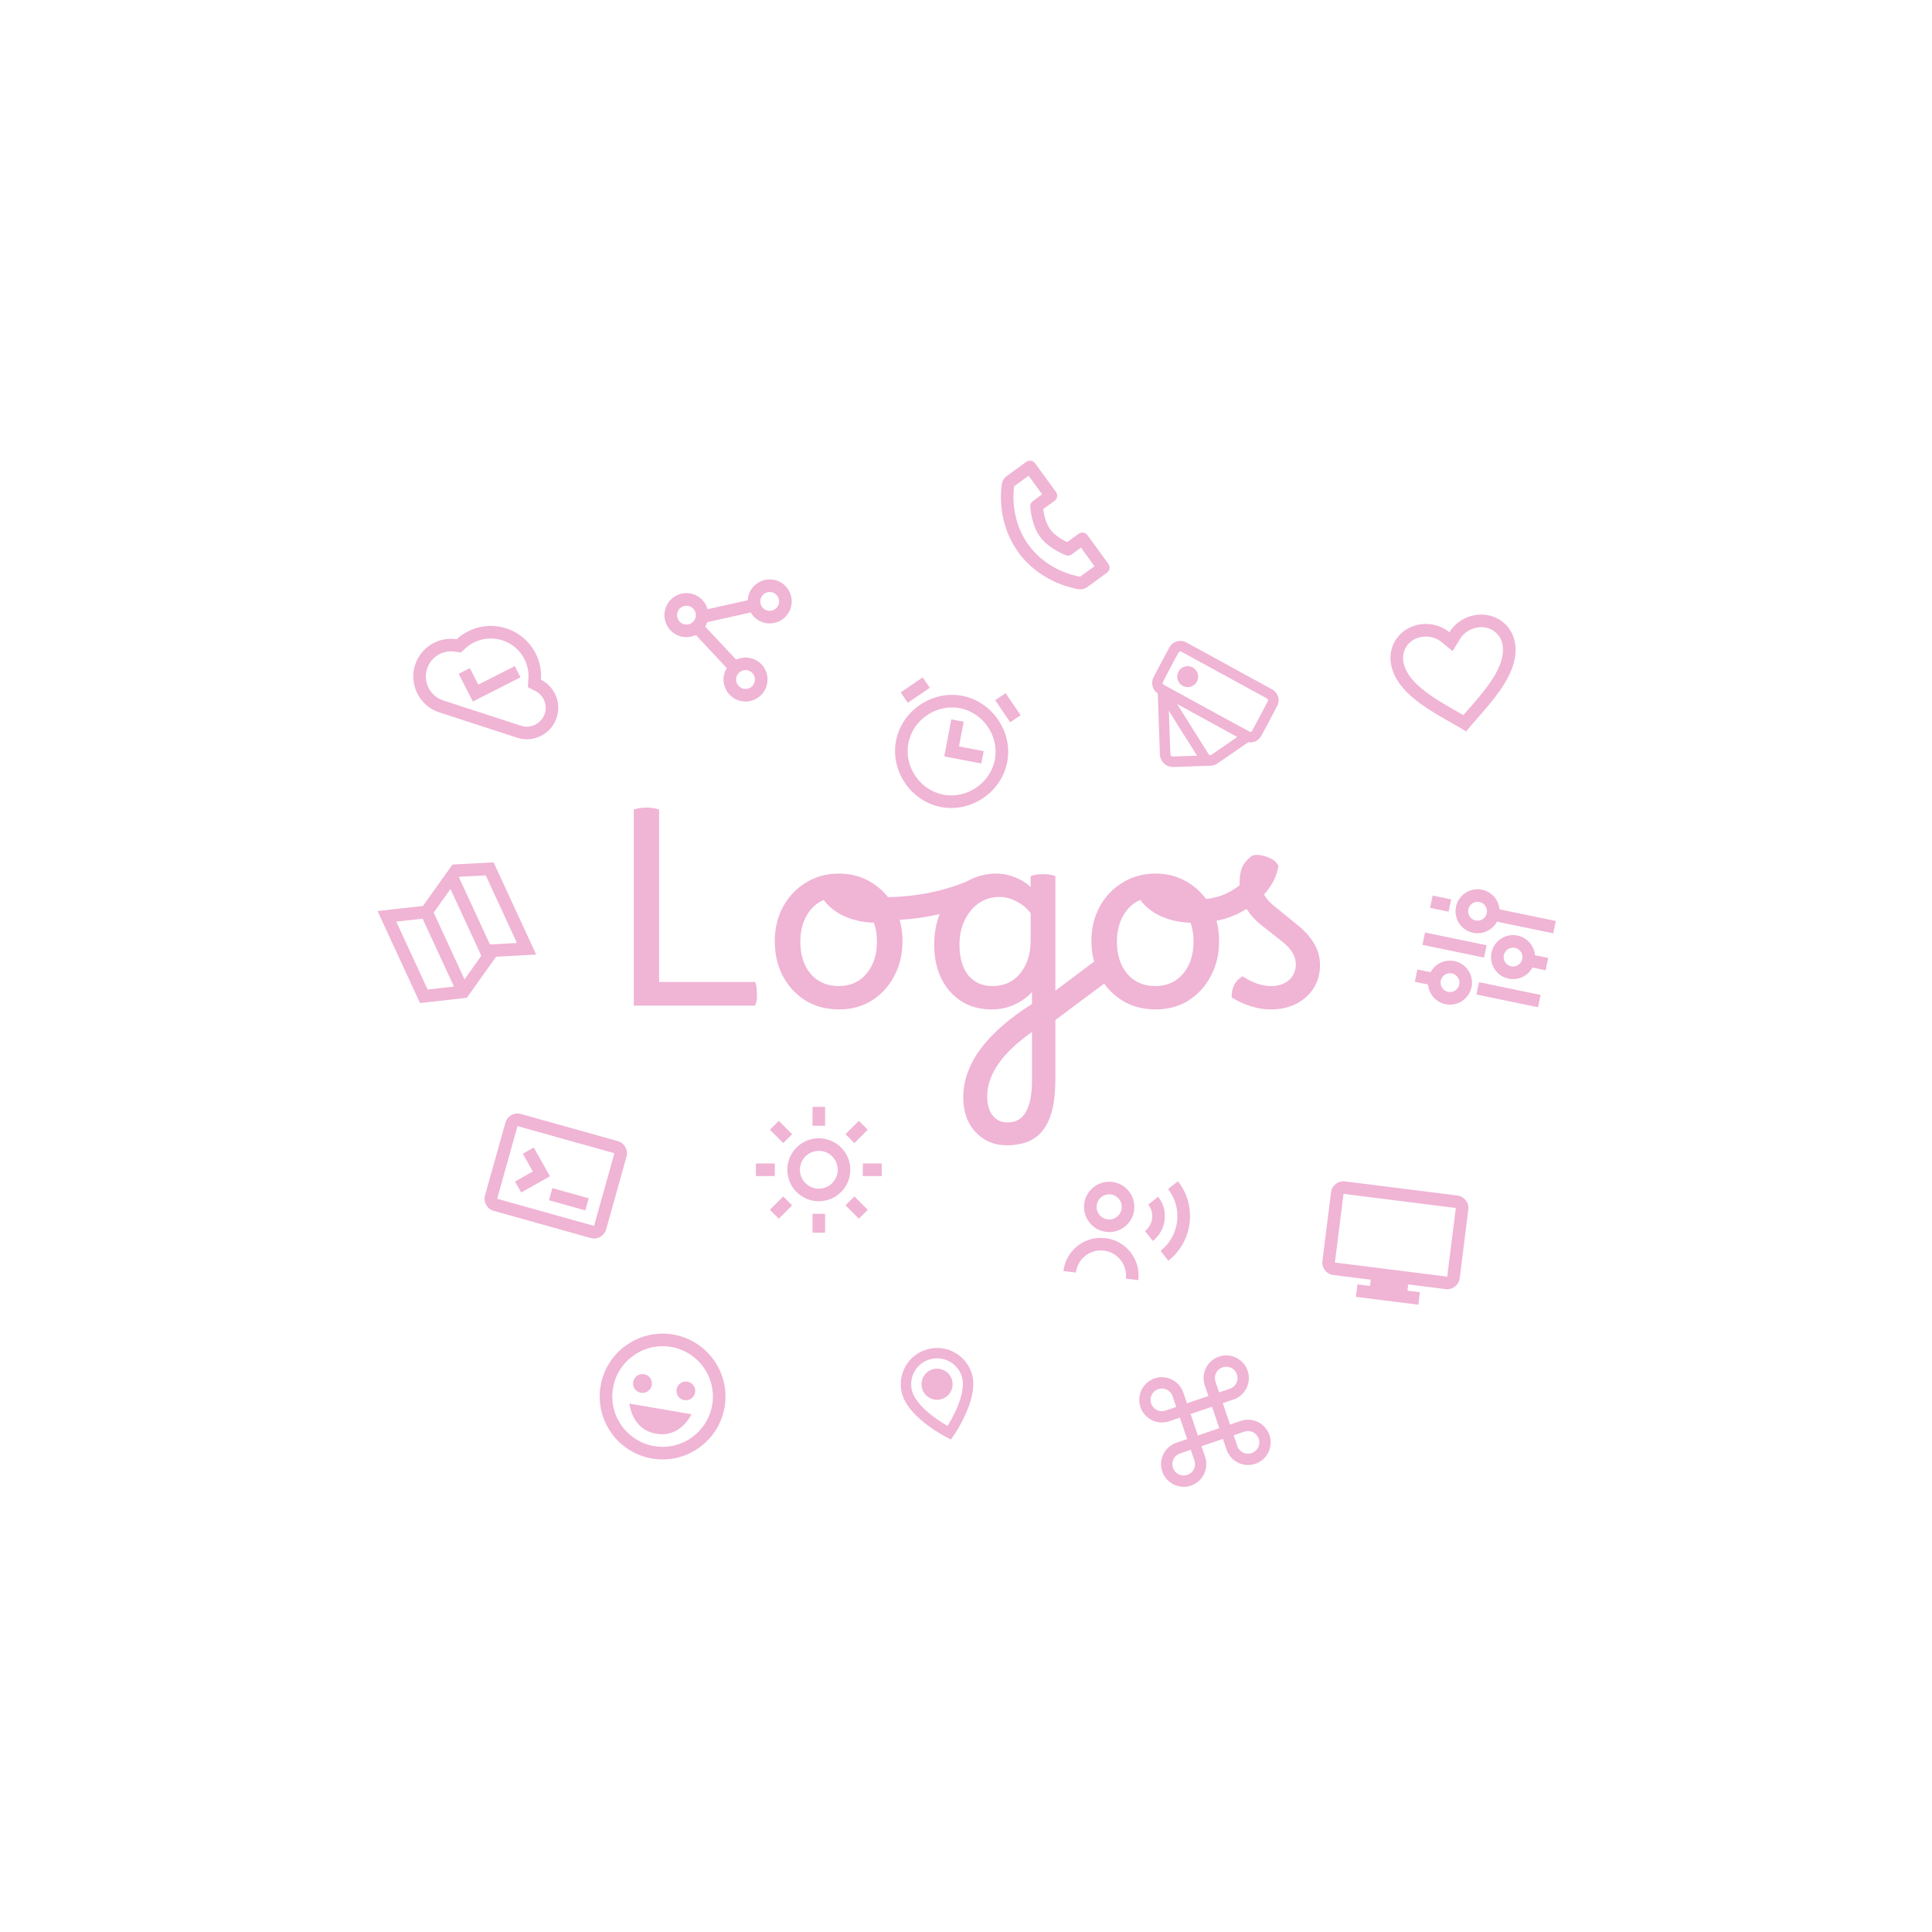 <svg width="1024" height="1024" viewBox="0 0 1024 1024" fill="none" xmlns="http://www.w3.org/2000/svg">
<g clip-path="url(#clip0_161_3112)">
<path d="M335.923 533V429.032C338.227 428.36 340.435 428.024 342.547 428.024C345.043 428.024 347.299 428.36 349.315 429.032V520.472H400.147C400.627 521.24 400.915 522.44 401.011 524.072C401.203 525.608 401.251 527.24 401.155 528.968C401.059 530.6 400.723 531.944 400.147 533H335.923ZM444.641 535.016C438.113 535.016 432.257 533.48 427.073 530.408C421.985 527.24 417.953 522.92 414.977 517.448C412.097 511.976 410.657 505.784 410.657 498.872C410.657 491.96 412.145 485.816 415.121 480.44C418.097 475.064 422.129 470.84 427.217 467.768C432.401 464.6 438.209 463.016 444.641 463.016C451.073 463.016 456.833 464.6 461.921 467.768C467.009 470.84 470.993 475.064 473.873 480.44C476.849 485.816 478.337 491.96 478.337 498.872C478.337 505.784 476.849 511.976 473.873 517.448C470.993 522.92 467.009 527.24 461.921 530.408C456.929 533.48 451.169 535.016 444.641 535.016ZM444.497 522.632C450.641 522.632 455.537 520.472 459.185 516.152C462.929 511.832 464.801 506.072 464.801 498.872C464.801 495.32 464.273 492.056 463.217 489.08C457.457 488.888 452.225 487.736 447.521 485.624C442.913 483.512 439.265 480.632 436.577 476.984C432.737 478.616 429.713 481.4 427.505 485.336C425.297 489.176 424.193 493.784 424.193 499.16C424.193 506.168 426.017 511.832 429.665 516.152C433.409 520.472 438.353 522.632 444.497 522.632ZM525.531 535.016C519.483 535.016 514.155 533.576 509.547 530.696C505.035 527.816 501.483 523.784 498.891 518.6C496.395 513.416 495.147 507.464 495.147 500.744C495.147 494.888 496.107 489.464 498.027 484.472C488.715 486.68 478.635 487.784 467.787 487.784C466.347 487.784 465.195 487.208 464.331 486.056C463.467 484.808 463.035 483.272 463.035 481.448C463.035 477.512 464.619 475.544 467.787 475.544C484.011 475.544 498.891 472.76 512.427 467.192C517.227 464.408 522.459 463.016 528.123 463.016C531.483 463.016 534.795 463.688 538.059 465.032C541.323 466.28 544.059 468.008 546.267 470.216V464.312C547.131 464.024 548.139 463.784 549.291 463.592C550.443 463.4 551.643 463.304 552.891 463.304C555.195 463.304 557.355 463.64 559.371 464.312V572.456C559.371 584.168 557.307 592.856 553.179 598.52C549.147 604.184 542.619 607.016 533.595 607.016C526.875 607.016 521.355 604.664 517.035 599.96C512.715 595.352 510.555 589.256 510.555 581.672C510.555 564.008 522.699 547.496 546.987 532.136V525.8C544.299 528.68 541.131 530.936 537.483 532.568C533.835 534.2 529.851 535.016 525.531 535.016ZM508.539 500.744C508.539 507.56 510.075 512.936 513.147 516.872C516.315 520.712 520.635 522.632 526.107 522.632C532.155 522.632 537.003 520.424 540.651 516.008C544.395 511.496 546.267 505.592 546.267 498.296V484.04C544.347 481.448 541.899 479.384 538.923 477.848C535.947 476.216 532.875 475.4 529.707 475.4C525.579 475.4 521.931 476.504 518.763 478.712C515.595 480.92 513.099 483.944 511.275 487.784C509.451 491.528 508.539 495.848 508.539 500.744ZM523.227 581.096C523.227 585.416 524.187 588.776 526.107 591.176C528.027 593.672 530.667 594.92 534.027 594.92C538.539 594.92 541.803 593 543.819 589.16C545.931 585.416 546.987 579.848 546.987 572.456V546.968C531.147 558.104 523.227 569.48 523.227 581.096ZM560.318 539.912C558.878 541.064 557.63 541.64 556.574 541.64C554.942 541.64 553.454 540.776 552.11 539.048C550.766 537.416 550.094 535.832 550.094 534.296C550.094 533.336 550.334 532.568 550.814 531.992C551.198 531.416 551.822 530.792 552.686 530.12L579.902 509.672C578.942 506.216 578.462 502.616 578.462 498.872C578.462 491.96 579.95 485.816 582.926 480.44C585.902 475.064 589.934 470.84 595.022 467.768C600.206 464.6 606.014 463.016 612.446 463.016C618.878 463.016 624.638 464.6 629.726 467.768C634.814 470.84 638.798 475.064 641.678 480.44C644.654 485.816 646.142 491.96 646.142 498.872C646.142 505.784 644.654 511.976 641.678 517.448C638.798 522.92 634.814 527.24 629.726 530.408C624.734 533.48 618.974 535.016 612.446 535.016C606.686 535.016 601.454 533.816 596.75 531.416C592.142 528.92 588.302 525.56 585.23 521.336L560.318 539.912ZM612.302 522.632C618.446 522.632 623.342 520.472 626.99 516.152C630.734 511.832 632.606 506.072 632.606 498.872C632.606 495.32 632.078 492.056 631.022 489.08C625.262 488.888 620.03 487.736 615.326 485.624C610.718 483.512 607.07 480.632 604.382 476.984C600.542 478.616 597.518 481.4 595.31 485.336C593.102 489.176 591.998 493.784 591.998 499.16C591.998 506.168 593.822 511.832 597.47 516.152C601.214 520.472 606.158 522.632 612.302 522.632ZM673.421 535.016C670.061 535.016 666.701 534.488 663.341 533.432C659.981 532.472 656.477 530.888 652.829 528.68C652.637 523.592 654.557 519.848 658.589 517.448C663.869 520.904 668.861 522.632 673.565 522.632C677.597 522.632 680.813 521.576 683.213 519.464C685.613 517.256 686.813 514.472 686.813 511.112C686.813 506.888 684.509 502.952 679.901 499.304L668.957 490.664C665.405 487.88 662.669 484.904 660.749 481.736C653.165 486.44 645.053 488.792 636.413 488.792C634.877 488.792 633.581 488.216 632.525 487.064C631.469 485.912 630.941 484.424 630.941 482.6C630.941 478.664 632.573 476.696 635.837 476.696C639.389 476.696 643.085 476.072 646.925 474.824C650.669 473.48 654.029 471.608 657.005 469.208C657.005 468.92 657.005 468.584 657.005 468.2C657.005 463.4 657.869 459.848 659.597 457.544C661.421 455.24 662.909 453.848 664.061 453.368C665.693 452.984 667.421 453.032 669.245 453.512C671.165 453.896 672.893 454.568 674.429 455.528C675.965 456.488 677.021 457.64 677.597 458.984C677.117 461.864 676.205 464.6 674.861 467.192C673.517 469.688 671.885 471.992 669.965 474.104C670.637 475.352 671.501 476.552 672.557 477.704C673.709 478.856 675.149 480.104 676.877 481.448L687.821 490.376C691.757 493.544 694.685 496.856 696.605 500.312C698.621 503.672 699.629 507.464 699.629 511.688C699.629 516.104 698.525 520.088 696.317 523.64C694.109 527.192 691.037 529.976 687.101 531.992C683.165 534.008 678.605 535.016 673.421 535.016Z" fill="#F0B4D5"/>
<path fill-rule="evenodd" clip-rule="evenodd" d="M726.533 678.272L726.118 681.58L719.503 680.748L718.672 687.363L751.745 691.519L752.576 684.904L745.962 684.073L746.377 680.766L766.221 683.259C769.874 683.718 773.208 681.129 773.667 677.476L778.238 641.095C778.698 637.442 776.108 634.109 772.455 633.65L712.923 626.169C709.27 625.71 705.936 628.299 705.477 631.952L700.906 668.333C700.447 671.986 703.036 675.32 706.689 675.779L726.533 678.272ZM767.052 676.645L707.52 669.164L712.092 632.783L771.624 640.264L767.052 676.645Z" fill="#F0B4D5"/>
<path fill-rule="evenodd" clip-rule="evenodd" d="M276.084 590.435C272.544 589.444 268.858 591.516 267.867 595.057L257.079 633.575C256.088 637.115 258.16 640.801 261.701 641.792L313.058 656.176C316.599 657.167 320.284 655.094 321.276 651.554L332.063 613.036C333.055 609.496 330.982 605.81 327.442 604.818L276.084 590.435ZM274.286 596.855L325.644 611.238L314.862 649.758L263.499 635.373L274.286 596.855ZM312.032 635.119L310.234 641.538L290.975 636.145L292.773 629.725L312.032 635.119ZM282.409 620.913L272.988 626.212L276.255 632.022L291.486 623.456L282.92 608.224L277.11 611.492L282.409 620.913Z" fill="#F0B4D5"/>
<path fill-rule="evenodd" clip-rule="evenodd" d="M616.016 779.896C618.141 786.164 624.966 789.533 631.233 787.409C637.481 785.292 640.843 778.501 638.76 772.251L638.766 772.249L636.82 766.51L648.185 762.658L650.149 768.451L650.16 768.447C652.326 774.641 659.1 777.964 665.328 775.853C671.596 773.729 674.966 766.904 672.841 760.636C670.717 754.369 663.892 750.999 657.624 753.123L651.942 755.049L648.09 743.684L653.772 741.758C660.04 739.634 663.41 732.809 661.285 726.541C659.161 720.274 652.336 716.904 646.068 719.028C639.801 721.153 636.431 727.978 638.555 734.245L640.481 739.928L629.116 743.78L627.171 738.04L627.165 738.042C625.019 731.814 618.221 728.467 611.973 730.584C605.706 732.709 602.336 739.533 604.46 745.801C606.585 752.069 613.41 755.439 619.677 753.314L625.36 751.388L629.212 762.753L623.529 764.679C617.262 766.804 613.892 773.628 616.016 779.896ZM629.307 781.727C626.122 782.806 622.779 781.158 621.699 777.97C620.618 774.782 622.27 771.441 625.455 770.362L631.138 768.436L633.064 774.118C634.144 777.306 632.492 780.647 629.307 781.727ZM667.159 762.562C668.239 765.75 666.587 769.091 663.402 770.171C660.217 771.25 656.874 769.602 655.794 766.414L653.868 760.732L659.55 758.806C662.735 757.726 666.078 759.374 667.159 762.562ZM647.994 724.711C651.179 723.631 654.522 725.28 655.603 728.467C656.683 731.655 655.031 734.996 651.846 736.076L646.164 738.002L644.238 732.319C643.157 729.131 644.809 725.79 647.994 724.711ZM610.143 743.875C609.062 740.687 610.714 737.346 613.899 736.267C617.084 735.187 620.427 736.835 621.508 740.023L623.434 745.706L617.751 747.632C614.566 748.711 611.223 747.063 610.143 743.875ZM642.407 745.61L646.259 756.975L634.894 760.827L631.042 749.462L642.407 745.61Z" fill="#F0B4D5"/>
<path fill-rule="evenodd" clip-rule="evenodd" d="M619.096 630.204C622.936 635.112 624.643 641.222 623.893 647.407C623.143 653.591 620.025 659.116 615.122 662.964L619.234 668.211C625.542 663.264 629.546 656.161 630.511 648.209C631.475 640.258 629.285 632.404 624.342 626.093L619.096 630.204ZM608.598 638.434C610.248 640.531 610.978 643.148 610.656 645.802C610.334 648.455 609 650.822 606.897 652.464L611.007 657.717C614.51 654.972 616.738 651.028 617.274 646.604C617.811 642.18 616.591 637.818 613.846 634.315L608.598 638.434ZM601.13 641.289C600.244 648.599 593.599 653.806 586.289 652.92C578.978 652.033 573.771 645.388 574.658 638.078C575.544 630.768 582.189 625.56 589.499 626.447C596.809 627.333 602.017 633.978 601.13 641.289ZM594.512 640.486C594.069 644.141 590.746 646.745 587.091 646.301C583.436 645.858 580.833 642.536 581.276 638.881C581.719 635.225 585.041 632.622 588.697 633.065C592.352 633.508 594.955 636.831 594.512 640.486ZM603.334 678.491C604.664 667.526 596.853 657.559 585.887 656.229C574.922 654.899 564.955 662.71 563.625 673.675L570.243 674.478C571.13 667.168 577.774 661.96 585.085 662.847C592.395 663.733 597.602 670.378 596.716 677.688L603.334 678.491Z" fill="#F0B4D5"/>
<path fill-rule="evenodd" clip-rule="evenodd" d="M571.705 282.904L565.632 287.329C563.312 286.222 559.029 283.863 556.603 280.533C554.177 277.203 553.243 272.403 552.901 269.856L558.974 265.431C560.463 264.346 560.79 262.264 559.705 260.775L548.6 245.535C547.515 244.045 545.434 243.719 543.944 244.804L533.612 252.333C532.164 253.388 531.189 254.996 530.94 256.755C530.28 261.456 528.964 277.938 539.785 292.79C550.606 307.641 566.699 311.436 571.379 312.252C571.396 312.254 571.455 312.263 571.472 312.266C573.21 312.539 574.961 312.112 576.401 311.063L586.734 303.534C588.223 302.449 588.55 300.367 587.465 298.878L576.361 283.635C575.276 282.145 573.194 281.818 571.705 282.904ZM545.173 288.861C535.829 276.037 536.971 261.758 537.537 257.72L545.176 252.154L552.355 262.007L547.428 265.596C546.518 266.256 546.005 267.336 546.061 268.459C546.081 268.85 546.604 278.133 551.212 284.458C555.821 290.782 564.497 294.125 564.864 294.263C565.923 294.669 567.1 294.506 568.007 293.842L572.936 290.254L580.115 300.106L572.473 305.672C568.374 304.957 554.486 301.647 545.173 288.861Z" fill="#F0B4D5"/>
<path fill-rule="evenodd" clip-rule="evenodd" d="M253.516 362.89L272.843 353.056L275.857 358.98L250.606 371.828L243.124 357.123L249.049 354.109L253.516 362.89ZM268.386 333.061C280.267 336.929 287.58 348.347 286.74 360.272C293.966 363.911 297.653 372.378 295.071 380.309C292.221 389.062 282.816 393.847 274.063 390.998L232.859 377.583C222.356 374.164 216.613 362.877 220.032 352.374C223.109 342.923 232.556 337.327 242.07 338.792C248.93 332.491 258.898 329.972 268.386 333.061ZM241.056 345.381L244.221 345.868L246.58 343.702C251.74 338.962 259.214 337.086 266.322 339.4C275.225 342.298 280.72 350.859 280.089 359.803L279.778 364.23L283.741 366.226C288.071 368.407 290.279 373.492 288.732 378.245C287.022 383.497 281.379 386.368 276.127 384.658L234.922 371.244C227.92 368.964 224.092 361.44 226.371 354.438C228.421 348.143 234.718 344.405 241.056 345.381Z" fill="#F0B4D5"/>
<path fill-rule="evenodd" clip-rule="evenodd" d="M318.335 734.551C315.227 752.667 327.436 769.933 345.551 773.042C363.666 776.15 380.933 763.941 384.042 745.826C387.15 727.711 374.941 710.444 356.826 707.335C338.71 704.227 321.444 716.436 318.335 734.551ZM324.906 735.679C327.392 721.187 341.207 711.419 355.698 713.906C370.19 716.393 379.958 730.207 377.471 744.698C374.984 759.19 361.17 768.958 346.679 766.471C332.187 763.984 322.419 750.17 324.906 735.679ZM345.463 734.133C345.93 731.411 344.103 728.827 341.381 728.36C338.659 727.893 336.074 729.72 335.607 732.442C335.14 735.164 336.968 737.748 339.69 738.215C342.411 738.683 344.996 736.855 345.463 734.133ZM368.419 738.048C368.883 735.339 367.064 732.766 364.355 732.302C361.646 731.837 359.073 733.656 358.609 736.365C358.144 739.074 359.963 741.647 362.672 742.112C365.381 742.576 367.954 740.757 368.419 738.048ZM366.488 749.578L333.634 743.941C333.634 743.941 334.665 757.646 347.806 759.9C360.947 762.155 366.488 749.578 366.488 749.578Z" fill="#F0B4D5"/>
<path fill-rule="evenodd" clip-rule="evenodd" d="M498.669 741.664C494.255 742.773 489.778 740.093 488.669 735.679C487.56 731.264 490.24 726.787 494.655 725.679C499.069 724.57 503.546 727.25 504.655 731.664C505.763 736.079 503.083 740.556 498.669 741.664ZM478.012 738.355C481.524 752.342 504.021 762.979 504.021 762.979C504.021 762.979 518.824 742.976 515.312 728.988C512.722 718.677 502.289 712.432 491.978 715.022C481.668 717.611 475.423 728.044 478.012 738.355ZM483.34 737.017C481.49 729.649 485.949 722.2 493.317 720.35C500.684 718.5 508.133 722.958 509.983 730.326C511.228 735.284 509.241 742.209 506.037 748.838C504.744 751.515 503.368 753.91 502.213 755.778C500.313 754.677 497.969 753.216 495.564 751.468C489.609 747.139 484.585 741.974 483.34 737.017Z" fill="#F0B4D5"/>
<path fill-rule="evenodd" clip-rule="evenodd" d="M368.806 336.547L385.214 354.107C384.723 354.915 384.293 355.766 384.001 356.708C382.098 362.854 385.55 369.401 391.696 371.303C397.842 373.205 404.388 369.753 406.291 363.608C408.193 357.462 404.741 350.915 398.595 349.013C395.698 348.116 392.724 348.445 390.173 349.651L373.766 332.091C374.21 331.366 374.588 330.594 374.866 329.752L397.917 324.622C399.344 327.059 401.612 329.01 404.509 329.907C410.655 331.81 417.202 328.358 419.104 322.212C421.006 316.066 417.554 309.52 411.409 307.617C405.263 305.715 398.716 309.167 396.814 315.313C396.522 316.255 396.397 317.2 396.346 318.144L375.044 322.887C374.002 319.208 371.197 316.107 367.284 314.895C361.138 312.993 354.591 316.445 352.689 322.59C350.787 328.736 354.238 335.283 360.384 337.185C363.282 338.082 366.255 337.753 368.806 336.547ZM399.922 361.636C399.107 364.27 396.301 365.749 393.667 364.934C391.034 364.119 389.554 361.313 390.369 358.679C391.184 356.046 393.991 354.566 396.624 355.381C399.258 356.197 400.737 359.003 399.922 361.636ZM412.735 320.241C411.92 322.874 409.114 324.354 406.481 323.539C403.847 322.724 402.368 319.917 403.183 317.284C403.998 314.65 406.804 313.171 409.438 313.986C412.071 314.801 413.551 317.607 412.735 320.241ZM368.61 327.519C367.795 330.152 364.989 331.632 362.355 330.817C359.722 330.002 358.242 327.195 359.057 324.562C359.873 321.928 362.679 320.449 365.312 321.264C367.946 322.079 369.425 324.885 368.61 327.519Z" fill="#F0B4D5"/>
<path fill-rule="evenodd" clip-rule="evenodd" d="M222.603 531.615L247.425 528.856L262.953 507.068L284.189 505.963L261.621 457.074L239.834 458.207L224.168 480.189L200.1 482.865L222.603 531.615ZM255.107 506.59L246.195 519.095L229.854 483.697L238.767 471.191L255.107 506.59ZM259.668 500.563L274.009 499.817L257.46 463.966L243.395 464.697L243.223 464.938L259.668 500.563ZM226.643 524.458L240.611 522.906L223.998 486.916L210.029 488.468L226.643 524.458Z" fill="#F0B4D5"/>
<path fill-rule="evenodd" clip-rule="evenodd" d="M780.781 494.413C785.957 495.481 791.039 492.941 793.417 488.511L823.272 494.671L824.619 488.142L794.765 481.982C794.334 476.972 790.672 472.629 785.496 471.561C779.185 470.259 773.014 474.319 771.712 480.629C770.41 486.939 774.47 493.11 780.781 494.413ZM788.035 483.997C787.477 486.701 784.832 488.441 782.128 487.883C779.423 487.325 777.683 484.681 778.241 481.976C778.799 479.272 781.444 477.532 784.149 478.09C786.853 478.648 788.593 481.293 788.035 483.997ZM799.591 518.715C804.767 519.783 809.849 517.244 812.228 512.814L819.23 514.258L820.577 507.729L813.575 506.285C813.144 501.275 809.482 496.931 804.306 495.863C797.996 494.561 791.825 498.621 790.523 504.932C789.221 511.242 793.281 517.413 799.591 518.715ZM800.938 512.186C803.643 512.744 806.287 511.004 806.845 508.3C807.403 505.595 805.663 502.95 802.959 502.392C800.255 501.834 797.61 503.574 797.052 506.279C796.494 508.983 798.234 511.628 800.938 512.186ZM766.168 532.24C772.479 533.542 778.65 529.482 779.952 523.172C781.254 516.861 777.194 510.69 770.884 509.388C765.708 508.32 760.625 510.86 758.247 515.29L751.244 513.845L749.897 520.374L756.9 521.819C757.33 526.828 760.992 531.172 766.168 532.24ZM767.516 525.711C770.22 526.269 772.865 524.529 773.423 521.825C773.981 519.12 772.241 516.475 769.536 515.917C766.832 515.359 764.187 517.099 763.629 519.804C763.071 522.508 764.811 525.153 767.516 525.711ZM816.536 527.317L815.189 533.846L782.543 527.11L783.89 520.581L816.536 527.317ZM755.286 494.257L753.939 500.787L786.584 507.523L787.932 500.993L755.286 494.257ZM759.328 474.67L757.98 481.199L767.774 483.22L769.121 476.691L759.328 474.67Z" fill="#F0B4D5"/>
<path fill-rule="evenodd" clip-rule="evenodd" d="M641.387 405.839L621.955 406.522C618.068 406.659 614.903 403.602 614.771 399.826L613.635 367.513C611.751 366.264 610.742 364.276 610.669 362.222C610.633 361.178 610.843 360.131 611.361 359.06C614.133 353.687 616.969 348.348 619.874 343.045C621.084 340.954 623.125 339.773 625.44 339.692C627.203 339.63 628.158 340.164 629.498 340.881C631.373 341.888 655.005 354.86 664.958 360.317C665.205 360.453 674.496 365.507 674.732 365.657C676.621 366.953 677.611 368.883 677.683 370.929C677.72 371.97 677.5 373.006 676.975 374.095C674.206 379.47 671.367 384.81 668.462 390.112C666.95 392.722 664.105 393.851 661.64 393.376C660.574 394.064 645.832 404.355 644.671 405.001C643.545 405.63 642.581 405.797 641.387 405.839ZM619.516 376.692L620.323 399.631C620.349 400.392 620.985 400.998 621.759 400.97L634.496 400.523C629.438 392.623 624.442 384.68 619.516 376.692ZM623.854 373.099C624.01 373.349 640.581 399.742 640.712 399.91C641.025 400.285 641.559 400.383 641.984 400.137C642.431 399.866 655.772 390.616 655.772 390.616C653.962 389.632 632.691 377.944 623.854 373.099ZM624.724 345.749C622.332 349.88 616.383 361.399 616.291 361.638C616.114 362.12 616.305 362.655 616.75 362.912C617.32 363.225 662.162 387.851 662.592 387.903C663.014 387.949 663.412 387.749 663.622 387.383C666.082 382.894 671.98 371.663 672.048 371.519C672.222 371.035 672.031 370.5 671.586 370.243C671.016 369.929 626.289 345.432 625.988 345.312C625.481 345.125 624.974 345.343 624.724 345.749ZM629.31 353.078C632.374 352.971 634.949 355.373 635.057 358.435C635.165 361.5 632.765 364.075 629.7 364.183C626.635 364.29 624.06 361.89 623.953 358.826C623.845 355.764 626.245 353.186 629.31 353.078Z" fill="#F0B4D5"/>
<path fill-rule="evenodd" clip-rule="evenodd" d="M768.213 335.081C766.88 333.984 765.39 333.08 763.797 332.386C760.276 330.851 756.252 330.336 752.314 331C742.19 332.706 735.55 341.849 737.224 351.78C737.818 355.308 739.224 358.518 741.201 361.463C747.335 370.607 758.975 377.234 768.994 382.938C771.879 384.58 774.629 386.146 777.075 387.673C778.886 385.429 780.971 383.048 783.158 380.551C790.755 371.879 799.58 361.803 802.379 351.155C803.282 347.724 803.558 344.231 802.964 340.702C801.29 330.772 792.021 324.309 781.897 326.015C777.959 326.679 774.326 328.483 771.503 331.087C770.225 332.266 769.113 333.608 768.213 335.081ZM775.619 379.028C776.531 377.97 777.466 376.901 778.4 375.833C779.191 374.928 779.981 374.025 780.755 373.131C783.855 369.551 786.871 365.937 789.459 362.246C792.661 357.678 794.896 353.424 795.941 349.421C796.629 346.778 796.8 344.247 796.39 341.81C795.348 335.629 789.618 331.475 783.005 332.589C779.098 333.247 775.738 335.55 773.904 338.555L769.903 345.11L763.975 340.228C761.258 337.99 757.328 336.916 753.422 337.574C746.809 338.688 742.756 344.491 743.798 350.672C744.208 353.109 745.199 355.444 746.716 357.715C749.014 361.155 752.52 364.442 757.043 367.708C760.697 370.347 764.731 372.774 768.833 375.14C769.857 375.731 770.9 376.326 771.943 376.921C773.175 377.624 774.409 378.328 775.619 379.028Z" fill="#F0B4D5"/>
<path fill-rule="evenodd" clip-rule="evenodd" d="M434 636.69C443.203 636.69 450.69 629.203 450.69 620C450.69 610.797 443.203 603.31 434 603.31C424.797 603.31 417.31 610.797 417.31 620C417.31 629.203 424.797 636.69 434 636.69ZM444.023 620C444.023 625.527 439.527 630.023 434 630.023C428.473 630.023 423.977 625.527 423.977 620C423.977 614.473 428.473 609.977 434 609.977C439.527 609.977 444.023 614.473 444.023 620ZM437.327 643.333V653.333H430.66V643.333H437.327ZM437.327 586.667V596.667H430.66V586.667H437.327ZM410.66 616.667V623.333H400.66V616.667H410.66ZM467.327 616.667V623.333H457.327V616.667H467.327ZM415.133 634.138L419.848 638.851L412.779 645.924L408.064 641.211L415.133 634.138ZM455.208 594.072L459.922 598.786L452.848 605.859L448.134 601.145L455.208 594.072ZM408.07 598.789L412.786 594.076L419.855 601.149L415.139 605.862L408.07 598.789ZM455.205 645.926L448.132 638.853L452.846 634.138L459.919 641.212L455.205 645.926Z" fill="#F0B4D5"/>
<path fill-rule="evenodd" clip-rule="evenodd" d="M474.906 392.666C471.865 408.642 482.791 424.705 498.768 427.746C514.745 430.786 530.807 419.86 533.848 403.883C536.888 387.907 525.962 371.844 509.986 368.803C494.009 365.763 477.946 376.689 474.906 392.666ZM481.455 393.912C483.819 381.488 496.315 372.988 508.739 375.353C521.163 377.717 529.663 390.213 527.299 402.637C524.934 415.061 512.438 423.561 500.014 421.196C487.591 418.832 479.09 406.336 481.455 393.912ZM510.767 382.525L504.218 381.279L500.479 400.926L520.126 404.665L521.373 398.116L508.275 395.623L510.767 382.525ZM532.977 367.379L540.962 379.081L535.455 382.839L527.47 371.137L532.977 367.379ZM481.145 372.496L477.388 366.989L489.049 359.033L492.806 364.54L481.145 372.496Z" fill="#F0B4D5"/>
</g>
<defs>
<clipPath id="clip0_161_3112">
<rect width="1024" height="1024"/>
</clipPath>
</defs>
</svg>
